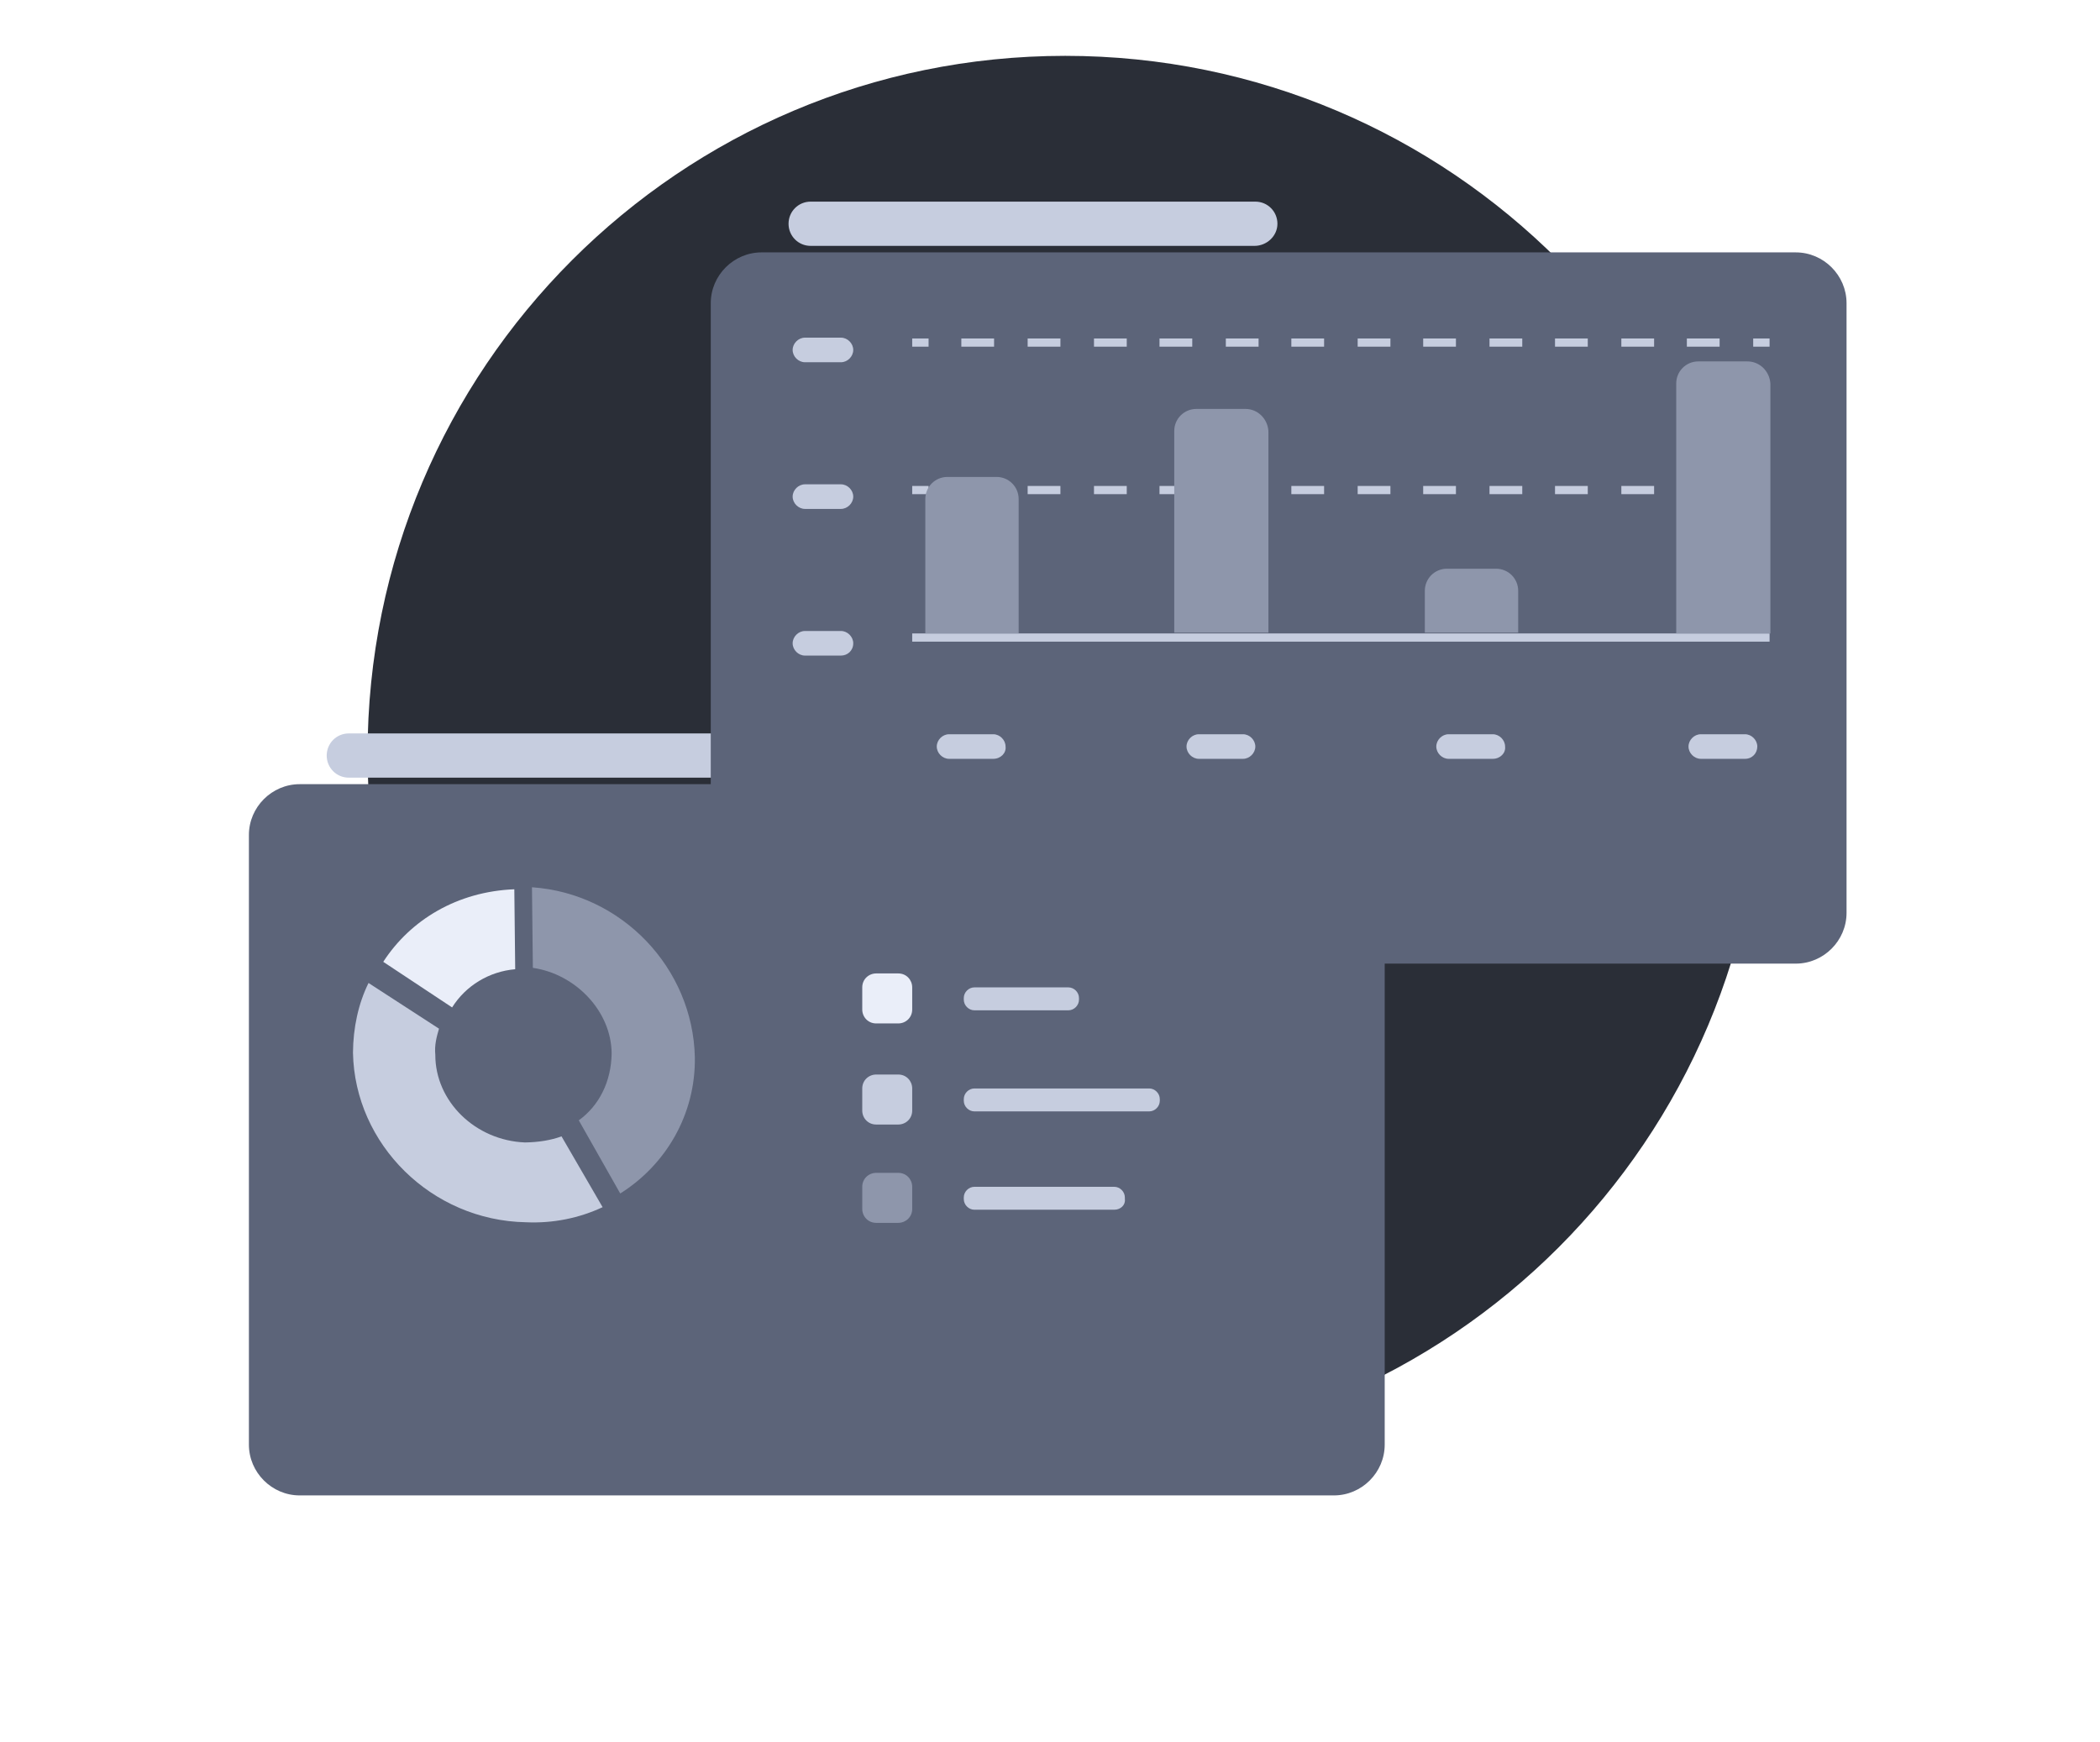 <svg width="188" height="156" viewBox="0 0 188 156" fill="none" xmlns="http://www.w3.org/2000/svg">
<path d="M95.36 130C129.853 130 157.815 102.018 157.815 67.5C157.815 32.982 129.853 5 95.36 5C60.867 5 32.905 32.982 32.905 67.5C32.905 102.018 60.867 130 95.36 130Z" fill="#2A2E37"/>
<g filter="url(#filter0_d_111_2258)">
<path d="M119.418 122.887H26.828C24.336 122.887 22.283 120.833 22.283 118.339V63.757C22.283 61.263 24.336 59.209 26.828 59.209H119.418C121.911 59.209 123.964 61.263 123.964 63.757V118.339C123.964 120.833 121.911 122.887 119.418 122.887Z" fill="#5C6479"/>
</g>
<path d="M47.704 86.654L47.624 79.438C55.679 79.993 62.027 86.674 62.205 94.652C62.287 99.766 59.611 104.287 55.526 106.856L51.815 100.305C53.626 98.996 54.721 96.86 54.757 94.311C54.728 90.554 51.554 87.213 47.704 86.654Z" fill="#8E96AB"/>
<path d="M46.044 79.619L46.123 86.777C43.797 86.976 41.699 88.242 40.474 90.197L34.31 86.114C36.749 82.352 40.945 79.82 46.044 79.619Z" fill="#EAEEF9"/>
<path d="M32.992 88.008L39.301 92.099C39.093 92.82 38.885 93.542 38.971 94.443C38.966 98.606 42.549 102.109 46.998 102.286C48.23 102.268 49.321 102.087 50.27 101.742L53.948 108.081C51.875 109.05 49.53 109.544 47.077 109.431C38.626 109.274 31.754 102.447 31.6 94.253C31.613 92.024 32.085 89.844 32.992 88.008Z" fill="#C6CDDF"/>
<path d="M70.961 69.626H31.227C30.127 69.626 29.248 68.746 29.248 67.646C29.248 66.545 30.127 65.665 31.227 65.665H71.034C72.134 65.665 73.013 66.545 73.013 67.646C73.013 68.746 72.06 69.626 70.961 69.626Z" fill="#C6CDDF"/>
<g filter="url(#filter1_d_111_2258)">
<path d="M160.765 75.275H68.175C65.683 75.275 63.63 73.221 63.63 70.727V16.145C63.63 13.651 65.683 11.597 68.175 11.597H160.765C163.258 11.597 165.31 13.651 165.31 16.145V70.727C165.31 73.221 163.258 75.275 160.765 75.275Z" fill="#5C6479"/>
</g>
<path d="M112.307 22.014H72.573C71.474 22.014 70.594 21.134 70.594 20.033C70.594 18.933 71.474 18.052 72.573 18.052H112.38C113.48 18.052 114.36 18.933 114.36 20.033C114.36 21.134 113.407 22.014 112.307 22.014Z" fill="#C6CDDF"/>
<path d="M88.922 67.939H84.963C84.376 67.939 83.863 67.425 83.863 66.839C83.863 66.252 84.376 65.738 84.963 65.738H88.922C89.509 65.738 90.022 66.252 90.022 66.839C90.095 67.425 89.582 67.939 88.922 67.939Z" fill="#C6CDDF"/>
<path d="M111.281 67.939H107.322C106.735 67.939 106.222 67.425 106.222 66.839C106.222 66.252 106.735 65.738 107.322 65.738H111.281C111.868 65.738 112.381 66.252 112.381 66.839C112.381 67.425 111.868 67.939 111.281 67.939Z" fill="#C6CDDF"/>
<path d="M102.877 99.506H87.235C86.722 99.506 86.282 99.066 86.282 98.553V98.406C86.282 97.892 86.722 97.452 87.235 97.452H102.877C103.391 97.452 103.83 97.892 103.83 98.406V98.553C103.83 99.066 103.391 99.506 102.877 99.506Z" fill="#C6CDDF"/>
<path d="M95.642 90.456H87.235C86.722 90.456 86.282 90.015 86.282 89.502V89.355C86.282 88.841 86.722 88.401 87.235 88.401H95.642C96.155 88.401 96.595 88.841 96.595 89.355V89.502C96.595 90.015 96.155 90.456 95.642 90.456Z" fill="#C6CDDF"/>
<path d="M99.749 108.31H87.235C86.722 108.31 86.282 107.87 86.282 107.356V107.209C86.282 106.696 86.722 106.256 87.235 106.256H99.749C100.262 106.256 100.702 106.696 100.702 107.209V107.356C100.775 107.87 100.335 108.31 99.749 108.31Z" fill="#C6CDDF"/>
<path d="M133.641 67.939H129.682C129.096 67.939 128.583 67.425 128.583 66.839C128.583 66.252 129.096 65.738 129.682 65.738H133.641C134.228 65.738 134.741 66.252 134.741 66.839C134.814 67.425 134.301 67.939 133.641 67.939Z" fill="#C6CDDF"/>
<path d="M156.22 67.939H152.261C151.675 67.939 151.162 67.425 151.162 66.839C151.162 66.252 151.675 65.738 152.261 65.738H156.22C156.807 65.738 157.32 66.252 157.32 66.839C157.32 67.425 156.88 67.939 156.22 67.939Z" fill="#C6CDDF"/>
<path d="M75.287 58.696H72.061C71.474 58.696 70.961 58.182 70.961 57.595C70.961 57.008 71.474 56.494 72.061 56.494H75.287C75.873 56.494 76.386 57.008 76.386 57.595C76.386 58.255 75.873 58.696 75.287 58.696Z" fill="#C6CDDF"/>
<path d="M75.287 45.564H72.061C71.474 45.564 70.961 45.05 70.961 44.463C70.961 43.876 71.474 43.362 72.061 43.362H75.287C75.873 43.362 76.386 43.876 76.386 44.463C76.386 45.05 75.873 45.564 75.287 45.564Z" fill="#C6CDDF"/>
<path d="M75.287 32.432H72.061C71.474 32.432 70.961 31.918 70.961 31.331C70.961 30.744 71.474 30.231 72.061 30.231H75.287C75.873 30.231 76.386 30.744 76.386 31.331C76.386 31.918 75.873 32.432 75.287 32.432Z" fill="#C6CDDF"/>
<path d="M158.419 56.714H81.664V57.448H158.419V56.714Z" fill="#C6CDDF"/>
<path d="M83.13 43.509H81.664V44.243H83.13V43.509Z" fill="#C6CDDF"/>
<path d="M153.947 44.243H151.014V43.509H153.947V44.243ZM148.082 44.243H145.149V43.509H148.082V44.243ZM142.144 44.243H139.211V43.509H142.144V44.243ZM136.279 44.243H133.347V43.509H136.279V44.243ZM130.341 44.243H127.409V43.509H130.341V44.243ZM124.476 44.243H121.544V43.509H124.476V44.243ZM118.538 44.243H115.606V43.509H118.538V44.243ZM112.673 44.243H109.741V43.509H112.673V44.243ZM106.735 44.243H103.803V43.509H106.735V44.243ZM100.871 44.243H97.938V43.509H100.871V44.243ZM94.933 44.243H92V43.509H94.933V44.243ZM88.994 44.243H86.062V43.509H88.994V44.243Z" fill="#C6CDDF"/>
<path d="M158.419 43.509H156.953V44.243H158.419V43.509Z" fill="#C6CDDF"/>
<path d="M83.13 30.304H81.664V31.038H83.13V30.304Z" fill="#C6CDDF"/>
<path d="M153.947 31.038H151.014V30.304H153.947V31.038ZM148.082 31.038H145.149V30.304H148.082V31.038ZM142.144 31.038H139.211V30.304H142.144V31.038ZM136.279 31.038H133.347V30.304H136.279V31.038ZM130.341 31.038H127.409V30.304H130.341V31.038ZM124.476 31.038H121.544V30.304H124.476V31.038ZM118.538 31.038H115.606V30.304H118.538V31.038ZM112.673 31.038H109.741V30.304H112.673V31.038ZM106.735 31.038H103.803V30.304H106.735V31.038ZM100.871 31.038H97.938V30.304H100.871V31.038ZM94.933 31.038H92V30.304H94.933V31.038ZM88.994 31.038H86.062V30.304H88.994V31.038Z" fill="#C6CDDF"/>
<path d="M158.419 30.304H156.953V31.038H158.419V30.304Z" fill="#C6CDDF"/>
<path d="M80.418 100.681H78.438C77.705 100.681 77.192 100.094 77.192 99.433V97.452C77.192 96.719 77.778 96.205 78.438 96.205H80.418C81.151 96.205 81.664 96.792 81.664 97.452V99.433C81.664 100.167 81.078 100.681 80.418 100.681Z" fill="#C6CDDF"/>
<path d="M80.418 91.63H78.438C77.705 91.63 77.192 91.043 77.192 90.383V88.402C77.192 87.668 77.778 87.154 78.438 87.154H80.418C81.151 87.154 81.664 87.741 81.664 88.402V90.383C81.664 91.116 81.078 91.63 80.418 91.63Z" fill="#EAEEF9"/>
<path d="M80.418 109.484H78.438C77.705 109.484 77.192 108.897 77.192 108.237V106.256C77.192 105.522 77.778 105.009 78.438 105.009H80.418C81.151 105.009 81.664 105.595 81.664 106.256V108.237C81.664 108.971 81.078 109.484 80.418 109.484Z" fill="#8E96AB"/>
<path d="M89.215 42.702H84.816C83.717 42.702 82.837 43.583 82.837 44.683V56.715H91.194V44.683C91.194 43.583 90.314 42.702 89.215 42.702Z" fill="#8E96AB"/>
<path d="M111.5 36.613H107.102C106.002 36.613 105.123 37.494 105.123 38.594V56.641H113.553V38.594C113.48 37.494 112.6 36.613 111.5 36.613Z" fill="#8E96AB"/>
<path d="M133.934 50.919H129.535C128.435 50.919 127.556 51.799 127.556 52.9V56.642H135.914V52.9C135.914 51.799 135.034 50.919 133.934 50.919Z" fill="#8E96AB"/>
<path d="M156.439 32.358H152.041C150.941 32.358 150.062 33.239 150.062 34.339V56.714H158.492V34.339C158.419 33.239 157.539 32.358 156.439 32.358Z" fill="#8E96AB"/>
<defs>
<filter id="filter0_d_111_2258" x="0.283" y="48.209" width="145.68" height="107.678" filterUnits="userSpaceOnUse" color-interpolation-filters="sRGB">
<feFlood flood-opacity="0" result="BackgroundImageFix"/>
<feColorMatrix in="SourceAlpha" type="matrix" values="0 0 0 0 0 0 0 0 0 0 0 0 0 0 0 0 0 0 127 0" result="hardAlpha"/>
<feOffset dy="11"/>
<feGaussianBlur stdDeviation="11"/>
<feColorMatrix type="matrix" values="0 0 0 0 0 0 0 0 0 0 0 0 0 0 0 0 0 0 0.27 0"/>
<feBlend mode="normal" in2="BackgroundImageFix" result="effect1_dropShadow_111_2258"/>
<feBlend mode="normal" in="SourceGraphic" in2="effect1_dropShadow_111_2258" result="shape"/>
</filter>
<filter id="filter1_d_111_2258" x="41.63" y="0.597" width="145.68" height="107.678" filterUnits="userSpaceOnUse" color-interpolation-filters="sRGB">
<feFlood flood-opacity="0" result="BackgroundImageFix"/>
<feColorMatrix in="SourceAlpha" type="matrix" values="0 0 0 0 0 0 0 0 0 0 0 0 0 0 0 0 0 0 127 0" result="hardAlpha"/>
<feOffset dy="11"/>
<feGaussianBlur stdDeviation="11"/>
<feColorMatrix type="matrix" values="0 0 0 0 0 0 0 0 0 0 0 0 0 0 0 0 0 0 0.27 0"/>
<feBlend mode="normal" in2="BackgroundImageFix" result="effect1_dropShadow_111_2258"/>
<feBlend mode="normal" in="SourceGraphic" in2="effect1_dropShadow_111_2258" result="shape"/>
</filter>
</defs>
</svg>
